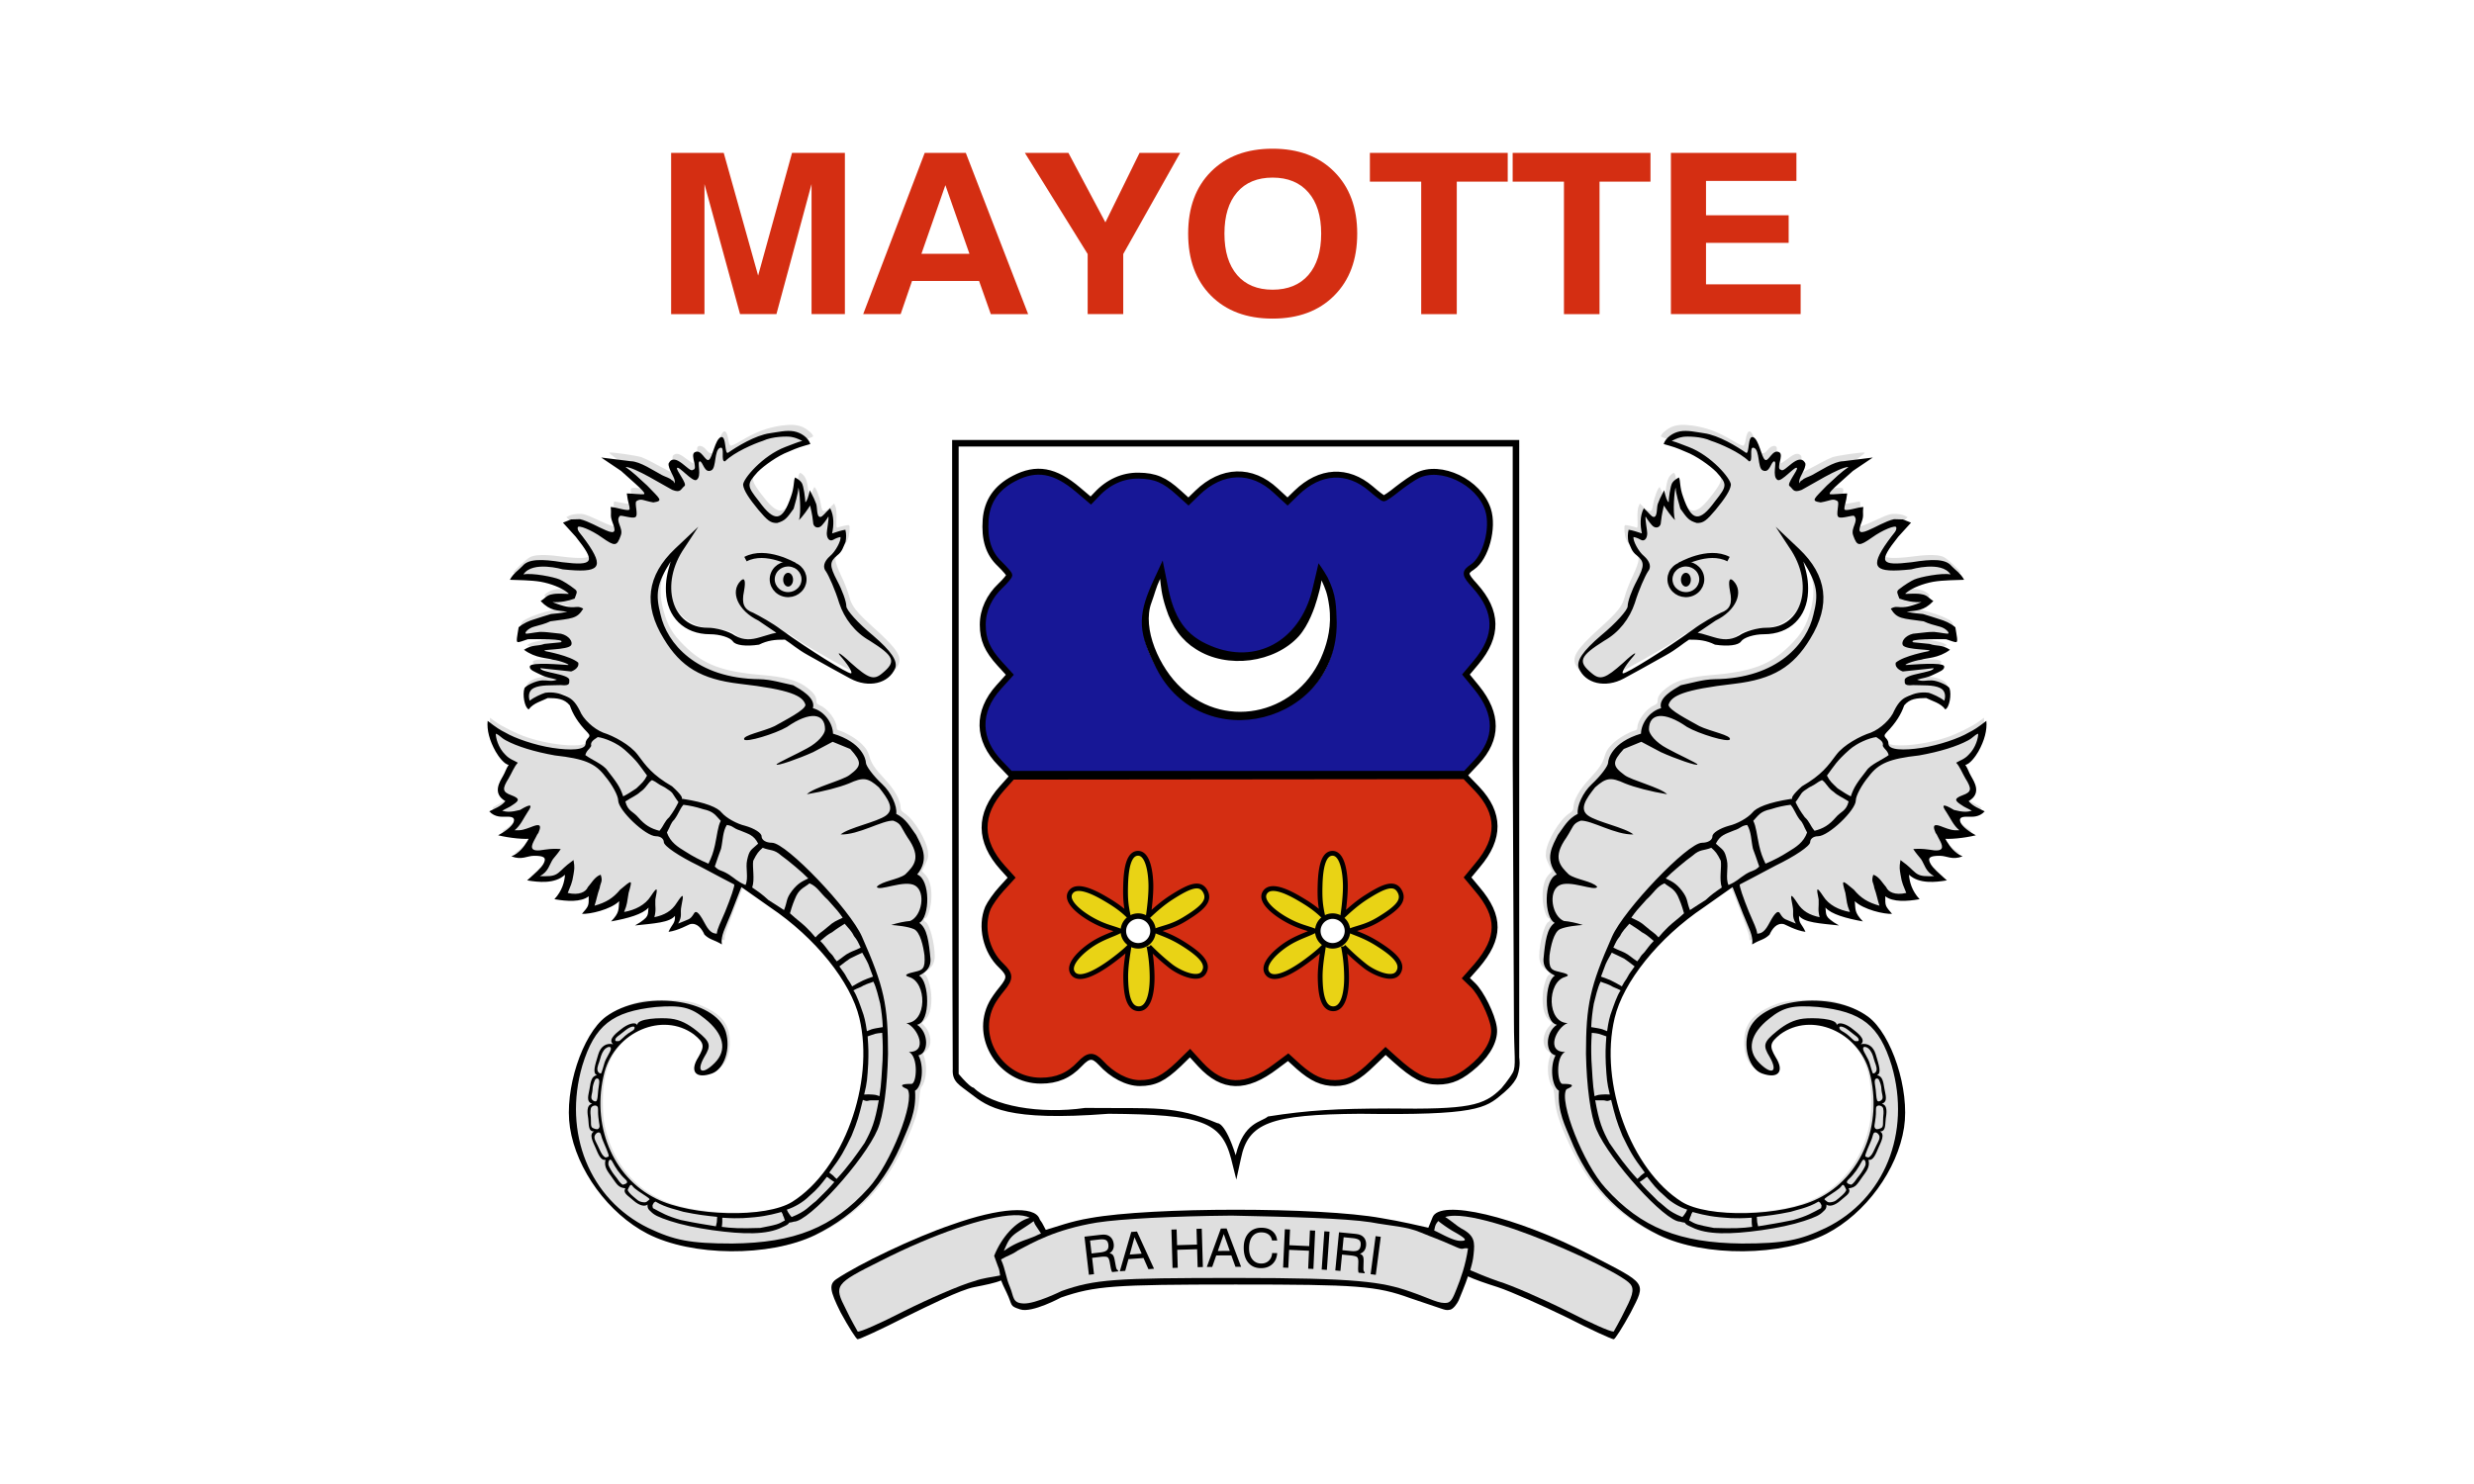 <?xml version="1.0" encoding="UTF-8" standalone="no"?>
<svg
   width="835"
   height="501"
   version="1.1"
   id="svg21"
   xmlns:xlink="http://www.w3.org/1999/xlink"
   xmlns="http://www.w3.org/2000/svg"
   xmlns:svg="http://www.w3.org/2000/svg">
  <defs
     id="defs21" />
  <path
     fill="#ffffff"
     d="M 0,0 H 835 V 501 H 0 Z"
     id="path1"
     style="stroke-width:1.056" />
  <path
     fill="#d42e12"
     d="M 226.513,106.044 V 51.605 h 17.751 l 11.61,41.43 11.451,-41.43 h 17.83 v 54.439 H 273.903 V 62.138 l -11.848,43.906 H 249.772 L 237.766,62.138 v 43.906 h -11.253 m 92.56,-43.536 -8.083,23.172 h 16.207 L 319.074,62.508 M 312.1,51.605 h 13.868 l 21.04,54.439 h -12.6 L 330.446,94.846 H 307.82 l -3.844,11.198 h -12.64 L 312.1,51.605 m 67.004,54.439 H 367.098 V 85.754 L 345.899,51.605 h 14.7 l 12.482,23.468 11.53,-23.468 h 13.71 l -19.217,34.15 v 20.289 M 413.259,78.88 c 0,5.987 1.427,10.644 4.28,13.97 2.853,3.302 6.841,4.952 11.966,4.952 5.177,0 9.206,-1.65 12.085,-4.952 2.88,-3.326 4.32,-7.983 4.32,-13.97 0,-5.987 -1.44,-10.631 -4.32,-13.933 -2.88,-3.326 -6.908,-4.99 -12.085,-4.99 -5.125,0 -9.113,1.652 -11.966,4.953 -2.853,3.302 -4.28,7.958 -4.28,13.97 m -12.243,0 c 0,-8.796 2.562,-15.768 7.687,-20.918 5.15,-5.174 12.085,-7.76 20.802,-7.761 8.717,0 15.651,2.587 20.802,7.761 5.178,5.174 7.767,12.147 7.767,20.918 0,8.771 -2.59,15.744 -7.767,20.918 -5.15,5.174 -12.085,7.761 -20.802,7.761 -8.717,0 -15.651,-2.587 -20.802,-7.76 -5.125,-5.175 -7.687,-12.148 -7.687,-20.919 m 78.653,27.164 V 61.325 h -17.316 v -9.72 h 46.518 v 9.72 h -17.196 v 44.72 h -12.006 m 48.182,0 v -44.72 h -17.316 v -9.72 h 46.518 v 9.72 h -17.196 v 44.72 H 527.85 m 36.097,0 v -54.44 h 42.358 v 9.462 h -30.51 V 72.67 h 27.894 v 9.314 h -27.895 v 14.007 h 31.937 v 10.052 h -43.784"
     id="path2" />
  <g
     id="a"
     transform="translate(42.5,1)">
    <path
       fill="#dfdfdf"
       d="m 4255,8413 c -142,-20 -249,-59 -392,-145 -46,-28 -89,-48 -97,-45 -8,3 -17,27 -21,56 -4,27 -13,58 -20,67 -20,28 -39,5 -76,-89 -17,-45 -36,-88 -41,-94 -18,-22 -42,-14 -71,22 -29,37 -73,48 -83,21 -3,-8 -1,-40 5,-72 18,-94 -11,-108 -93,-45 -71,55 -98,66 -125,52 -28,-15 -27,-36 9,-119 31,-72 33,-124 3,-82 -8,11 -45,36 -83,54 -38,19 -97,50 -132,70 -35,19 -83,42 -107,51 -44,15 -282,50 -302,43 -6,-2 27,-29 72,-61 99,-68 289,-242 289,-264 0,-13 -11,-15 -80,-9 -91,8 -89,11 -69,-84 7,-33 8,-55 2,-61 -6,-6 -37,-4 -84,6 -41,8 -77,15 -81,15 -15,0 -8,-79 13,-146 20,-63 20,-69 4,-80 -20,-15 -43,-8 -195,62 -90,42 -113,49 -162,47 -31,-1 -68,-8 -83,-16 l -28,-14 65,-70 c 77,-84 155,-196 167,-241 22,-75 -52,-88 -301,-56 -136,18 -228,15 -273,-9 -35,-18 -155,-130 -155,-145 0,-5 58,-12 129,-15 149,-6 257,-32 346,-81 84,-46 82,-56 -9,-56 -76,0 -120,-12 -160,-44 -19,-15 -19,-16 0,-37 29,-32 85,-57 154,-68 35,-6 65,-12 67,-15 2,-2 -29,-9 -69,-15 -104,-17 -250,-60 -321,-96 -64,-32 -67,-36 -80,-129 l -6,-38 32,7 c 50,11 308,17 350,8 64,-14 46,-28 -53,-40 -124,-15 -194,-29 -227,-46 l -26,-14 54,-26 c 30,-15 99,-36 154,-47 234,-48 263,-75 67,-65 -161,8 -225,2 -220,-23 5,-28 104,-76 207,-102 63,-16 39,-28 -64,-32 -93,-3 -163,-27 -192,-66 -23,-29 -9,-161 18,-178 6,-3 18,1 27,9 9,9 50,31 91,51 77,37 78,37 188,20 47,-7 88,-46 123,-118 17,-34 52,-88 78,-120 26,-32 56,-69 66,-82 19,-23 19,-24 -2,-66 -11,-24 -23,-51 -26,-60 -18,-62 -324,-41 -565,39 -96,32 -238,102 -302,149 l -49,36 v -39 c 0,-96 75,-259 150,-326 l 48,-43 -49,-94 c -61,-117 -65,-162 -18,-209 17,-18 29,-38 25,-46 -3,-8 -29,-28 -58,-44 -90,-51 -86,-46 -49,-65 18,-10 67,-20 107,-23 44,-4 79,-11 85,-19 25,-30 -27,-96 -117,-150 -15,-9 -4,-13 61,-23 44,-6 108,-12 142,-13 l 62,-2 -21,-38 c -25,-45 -72,-94 -111,-118 l -28,-18 31,-4 c 17,-3 52,-1 78,3 75,12 166,10 186,-4 31,-23 5,-75 -73,-150 l -68,-66 44,-7 c 83,-12 188,1 244,30 29,14 54,25 56,23 14,-15 -40,-160 -75,-200 -8,-9 -12,-20 -8,-25 4,-4 58,-7 119,-7 87,0 120,4 146,18 19,9 36,17 38,17 1,0 3,-21 3,-47 0,-34 -7,-55 -26,-80 l -25,-33 h 28 c 65,1 219,51 274,91 36,25 39,24 39,-13 -1,-42 -23,-103 -46,-129 -21,-24 -16,-24 82,1 88,22 166,53 206,81 37,27 41,24 33,-18 -9,-50 -28,-79 -66,-99 -17,-8 -29,-18 -26,-20 8,-9 219,24 267,41 24,8 52,23 62,32 17,15 18,15 18,-9 0,-14 -11,-46 -25,-72 -14,-26 -25,-49 -25,-52 0,-8 55,9 119,37 35,16 76,29 91,29 34,0 74,-31 105,-80 17,-27 43,-47 93,-72 l 70,-35 4,41 c 5,37 170,471 186,488 7,7 208,-131 402,-275 117,-87 386,-354 465,-462 217,-296 288,-500 289,-830 0,-182 -12,-279 -54,-454 -92,-374 -306,-730 -549,-910 -160,-119 -349,-159 -701,-148 -426,13 -692,102 -889,295 -146,144 -242,332 -282,552 -6,36 -11,124 -11,195 0,244 55,413 175,542 104,111 215,172 357,194 135,21 289,-24 384,-111 66,-61 69,-90 17,-194 -46,-93 -50,-117 -21,-146 27,-27 83,-26 147,5 93,43 139,148 131,294 -8,131 -69,216 -207,286 -134,67 -202,80 -411,79 -173,0 -191,-2 -275,-28 -168,-51 -270,-119 -349,-229 -180,-254 -279,-690 -221,-972 45,-215 165,-448 332,-640 282,-326 656,-475 1193,-475 398,0 680,76 960,258 312,202 514,464 685,887 46,116 64,188 72,288 3,49 11,89 20,99 40,46 54,177 29,262 l -15,48 31,27 c 55,49 49,155 -13,226 l -29,33 33,33 c 43,44 62,127 54,237 -5,76 -39,182 -58,182 -20,0 -7,27 22,44 45,27 69,72 69,132 0,121 -50,307 -87,321 -15,6 -18,33 -4,33 23,0 54,94 59,179 6,107 -15,189 -59,233 l -29,30 31,64 c 27,55 31,71 26,117 -11,106 -128,302 -216,360 -32,21 -41,33 -41,56 0,67 -55,166 -147,265 -96,102 -127,148 -147,220 -14,46 -29,70 -71,112 -49,49 -153,111 -215,127 -13,3 -20,13 -20,29 -1,64 -80,171 -150,203 -35,16 -40,22 -40,51 0,41 -34,82 -114,137 -76,51 -196,82 -381,98 -389,32 -562,97 -745,279 -111,110 -154,184 -194,330 -33,121 -35,234 -5,322 21,62 88,188 100,188 4,0 -2,-33 -13,-72 -26,-95 -29,-251 -5,-327 33,-106 98,-185 189,-232 62,-32 92,-39 198,-49 110,-10 184,-32 220,-65 54,-50 175,-56 291,-16 30,11 86,23 125,26 l 72,7 93,-65 c 96,-66 511,-300 584,-329 133,-53 283,-16 346,85 51,81 5,157 -212,353 -176,158 -218,212 -241,304 -10,39 -42,124 -73,188 -73,157 -74,184 -5,256 27,29 57,69 65,90 16,37 23,121 12,133 -6,5 -73,-9 -108,-22 -11,-4 -13,11 -10,80 2,54 -2,97 -9,116 l -13,30 -36,-35 c -37,-36 -64,-45 -76,-26 -3,5 -10,34 -15,64 -10,63 -50,161 -60,149 -4,-4 -13,-25 -20,-45 -6,-21 -15,-38 -20,-38 -4,0 -11,24 -15,53 -11,86 -23,122 -50,147 -22,21 -28,22 -35,10 -5,-8 -10,-26 -10,-40 0,-44 -28,-133 -65,-208 -72,-144 -140,-130 -280,55 -80,106 -92,139 -70,187 53,112 275,263 484,328 39,12 71,25 71,29 0,19 -50,64 -94,85 -50,23 -108,28 -191,17 z"
       transform="matrix(0.036,0,0,-0.036,68.5,445.48)"
       id="path3" />
    <path
       d="m 245.469,297.449 c 2.27,-1.261 -8.741,-1.063 -11.069,-1.038 -1.576,0.475 -3.024,1.162 -3.508,0.937 -0.484,-0.224 -0.095,-1.984 0.396,-4.976 1.733,-1.422 3.528,-2.185 5.438,-2.741 1.821,-0.646 3.428,-1.07 5.506,-1.733 1.992,-0.238 2.637,-0.147 5.472,-0.765 -3.325,-0.53 -5.686,-0.123 -8.993,-3.606 1.337,-0.803 1.863,-1.82 3.47,-2.206 1.607,-0.344 2.172,-0.29 3.492,-0.29 2.53,0 3.27,0.463 1.577,-0.758 -1.694,-1.22 -4.927,-2.606 -8.557,-3.266 -3.19,-0.55 -8.03,-0.567 -10.362,-0.66 1.07,-2.117 3.062,-3.354 4.272,-4.674 1.98,-2.42 6.53,-2.366 13.35,-1.266 10.78,1.32 11.44,0 4.62,-8.58 l -4.335,-4.77 2.75,-1.092 3.003,-0.081 c 2.86,0.66 6.502,2.863 8.702,3.743 3.52,1.54 3.33,0.09 2.23,-2.77 -0.88,-2.42 -0.243,-2.407 -0.584,-5.085 1.76,0 6.4,1.76 6.4,0.66 0,-1.32 -0.608,-2.203 -0.95,-5.239 1.54,0 4.993,0.414 5.753,0.25 0.76,-0.164 -1.057,-1.914 -2.907,-3.573 l -4.762,-4.268 -6.727,-4.535 9.98,1.25 c 3.08,0 7.954,3.345 10.539,4.693 1.292,0.674 2.519,0.882 3.295,1.697 1.778,0.66 -0.358,2.421 0.93,0.8 0.657,-1.18 -2.385,-4.67 -1.972,-6.493 2.181,-4.16 7.07,3.455 8.133,2.225 2.035,-0.22 -0.996,-4.958 0.618,-5.919 2.303,-1.371 3.614,3.338 4.854,2.506 1.24,-0.833 2.043,-6.87 4.003,-7.628 1.96,-0.758 1.161,6.16 2.481,5.226 2.86,-1.98 9.05,-5.866 14.142,-6.57 2.545,-0.353 5.511,-1.085 8.022,-0.632 2.512,0.452 4.881,2.179 5.564,4.287 -3.382,0.987 -3.916,1.078 -7.436,2.618 -3.52,1.32 -8.14,4.62 -10.34,6.82 -3.74,4.18 -3.74,4.62 0.44,9.9 5.28,7.26 7.92,6.82 10.78,-1.54 1.21,-3.3 0.833,-5.397 1.407,-6.52 0.332,0.242 1.536,0.74 2.26,1.874 0.635,0.99 1.2,5.37 1.194,6.513 0.53,-0.322 1.024,-1.76 1.52,-4.067 1.322,2.55 1.7,3.388 2.14,4.598 0.44,1.21 0.059,4.422 1.38,4.422 0.77,0 1.704,-1.487 3.343,-2.935 1.416,2.658 1.214,5.98 0.649,8.498 1.108,-0.362 3.381,-1.136 4.485,-1.24 0.344,1.326 0.322,2.92 0.054,4.126 -0.803,1.725 -1.052,3.21 -2.812,4.53 -2.64,2.2 -2.64,3.52 0,8.58 1.76,3.3 3.08,7.04 3.08,8.58 0,1.32 3.96,5.72 9.02,9.9 6.16,5.28 8.36,8.58 7.48,11 -2.2,5.28 -9.02,6.82 -15.18,3.52 -2.86,-1.54 -9.24,-5.06 -14.3,-7.92 -3.41,-1.87 -5.655,-3.908 -7.735,-5.216 -3.342,-0.045 -5.889,0.263 -8.765,1.697 -4.4,0.66 -7.92,0.22 -8.8,-1.1 -0.88,-1.32 -4.4,-2.42 -7.7,-2.42 -8.8,0 -14.561,-5.82 -14.906,-14.342 -0.132,-3.703 0.368,-6.043 1.597,-10.212 -4.857,7.67 -5.142,11.207 -3.398,17.974 2.101,9.446 11.867,21.54 33.427,21.76 4.07,0.11 7.48,1.264 11.329,2.035 2.46,1.457 7.709,4.247 6.643,7.745 3.992,1.064 6.732,5.203 6.79,8.598 9.8,2.933 11.098,8.682 11.098,9.782 0,1.1 2.42,4.4 5.5,7.26 3.08,2.86 5.121,7.484 4.742,10.034 3.41,1.76 4.632,4.33 6.706,7.126 1.758,3.569 4.685,8.01 0.367,13.348 4.521,1.676 4.323,14.477 0.713,16.331 2.656,1.825 3.226,6.278 3.792,12.34 0.025,2.04 -0.634,3.867 -3.873,5.48 0.863,0.436 1.55,1.63 2.019,3.193 0.47,1.563 0.723,3.494 0.72,5.399 -0.002,1.905 -0.26,3.785 -0.815,5.248 -0.555,1.463 -1.403,2.508 -2.587,2.743 4.037,2.636 3.94,9.609 0.46,10.328 1.949,3.56 1.337,10.556 -1.15,11.93 0.544,7.18 -2.3,12.275 -3.806,16.07 -3.012,7.59 -6.979,14.025 -11.953,19.429 -4.974,5.403 -10.955,9.776 -17.995,13.24 -15.4,7.48 -41.58,7.26 -56.54,-0.44 -13.2,-6.82 -23.98,-21.56 -26.18,-35.86 -1.98,-12.76 4.18,-31.46 12.1,-37.4 12.54,-9.24 36.96,-6.16 40.48,5.06 1.76,5.72 -0.44,12.54 -4.62,14.08 -5.5,1.98 -7.7,-0.66 -4.62,-5.5 2.2,-3.74 1.98,-4.84 -1.54,-7.7 -10.56,-7.7 -26.4,-0.88 -30.14,12.76 -4.62,17.6 2.64,35.42 17.38,42.68 12.32,6.16 37.18,6.6 45.98,1.1 17.16,-10.78 27.94,-40.04 22.66,-62.04 -2.86,-12.1 -14.74,-27.06 -30.14,-37.4 l -9.68,-6.82 -3.52,9.02 c -1.87,4.73 -3.52,7.357 -3.075,10.346 -2.858,-1.744 -3.89,-1.429 -5.862,-3.286 -0.88,-1.98 -2.503,-4.2 -4.923,-3.54 -0.55,0.166 -3.885,2.129 -7.205,2.581 1.144,-2.673 2.303,-2.75 2.167,-5.415 -1.78,2.27 -6.88,2.552 -13.492,3.252 5.173,-2.961 4.191,-3.54 4.576,-6.03 -1.98,2.24 -6.922,3.636 -12.637,4.664 2.947,-3.079 2.443,-4.026 2.732,-6.829 -2.898,2.851 -9.956,4.444 -12.574,4.276 2.293,-2.667 2.33,-2.632 2.285,-5.931 -2.573,2.02 -7.328,1.735 -11.581,0.982 2.621,-2.806 3.424,-5.902 3.574,-8.255 -3.448,3.206 -9.095,2.515 -12.785,1.903 2.89,-2.564 4.641,-4.007 5.539,-5.616 1.046,-2.021 0.341,-2.681 -3.179,-2.681 -2.42,0 -4.094,1.551 -7.666,0.184 5.179,-2.048 6.585,-8.665 7.748,-8.799 4.633,-0.532 -6.445,8.432 3.472,6.544 2.477,-0.355 3.604,-0.312 5.441,-0.207 -1.287,1.89 -1.507,1.969 -2.615,3.378 -1.245,1.835 -1.493,4.226 -4.439,5.773 2.5,0.015 4.545,0.243 6.2,-1.071 1.655,-1.314 1.674,-1.85 5.164,-4.362 0.476,2.631 0.241,3.158 -0.017,4.902 -0.446,3.018 -1.029,3.812 -1.937,6.199 3.79,0.878 6.119,-0.317 6.78,-1.952 0.99,-1.034 2.404,-3.666 4.347,-4.198 0.789,2.371 -0.05,2.463 -0.34,4.472 -0.827,2.259 -1.032,3.867 -1.74,5.987 3.846,-1.095 6.208,-2.482 8.642,-5.41 4.18,-3.52 4.18,-3.52 2.86,1.1 -0.544,3.08 -0.412,3.768 -1.53,6.427 3.704,-0.646 7.14,-2.357 9.01,-5.327 2.2,-3.3 2.42,-3.08 1.54,1.1 -0.124,2.812 0.364,3.267 -0.328,5.987 3.362,-0.711 5.828,-2.027 7.588,-4.887 2.2,-3.3 2.42,-3.08 1.54,1.1 -0.55,2.64 0.46,3.184 -1.098,5.939 3.799,-1.62 3.958,-1.21 5.278,-3.3 0.88,-1.76 2.33,0.59 4.09,3.89 1.43,2.53 2.592,2.724 3.658,2.848 0.261,-1.93 1.052,-3.217 2.812,-7.397 1.98,-4.84 3.3,-8.8 3.08,-9.24 -0.44,-0.22 -5.94,-3.08 -12.1,-6.38 -6.38,-3.08 -11.66,-6.6 -11.66,-7.92 0,-1.1 -1.1,-1.98 -2.64,-1.98 -3.52,0 -12.76,-8.8 -12.76,-12.1 0,-1.54 -1.98,-5.28 -4.4,-8.14 -3.3,-4.4 -7.04,-5.94 -16.94,-7.04 -6.999,-1.237 -12.871,-3.08 -16.5,-5.06 -1.816,-0.95 -2.064,-1.754 -3.459,-2.295 -0.055,1.155 0.709,4.715 3.239,7.135 1.43,1.54 2.895,1.874 4.196,2.678 -1.224,1.245 -2.106,3.592 -3.096,5.242 -2.2,3.52 -2.2,4.62 0.88,5.72 2.86,1.1 2.86,1.76 0.44,3.3 -0.99,0.77 -2.48,1.3 -3.524,1.972 1.635,0.406 2.913,0.509 6.033,-0.289 3.96,-2.397 4.263,-1.69 2.551,0.737 -1.403,2.117 -2.351,4.481 -4.391,6.124 2.335,0.124 3.401,-0.294 5.491,-1.064 2.2,-0.88 4.062,-1.47 2.55,1.945 -1.436,2.387 -0.643,-1.284 -2.006,1.865 -2.349,0.454 -7.683,-0.106 -11.584,-1.049 3.51,-1.925 4.794,-3.43 5.234,-4.42 0.66,-1.98 -1.234,-1.861 -2.994,-1.861 -0.77,0 -3.315,0.308 -5.217,-1.803 1.58,-0.86 3.982,-1.638 5.428,-3.452 -4.51,-2.6 -1.89,-6.542 -0.838,-8.414 0.87,-1.496 0.941,-2.288 1.952,-3.841 -1.388,-0.101 -3.415,-2.73 -4.405,-4.49 -2.09,-3.74 -2.997,-7.294 -2.694,-10.351 2.981,2.3 4.137,3.042 5.994,3.964 3.152,1.885 9.917,4.256 15.894,5.16 5.977,0.904 11.166,0.787 11.166,-1.413 0,-2.2 2.392,-2.018 0.662,-3.777 -3.239,-3.293 -4.982,-6.25 -5.991,-9.164 -1.886,-2.283 -4.267,-2.451 -7.423,-2.484 -1.674,0.895 -4.94,1.675 -6.448,3.853 -1.418,-0.678 -2.149,-5.047 -1.43,-7.127 0.308,-0.893 3.951,-2.604 6.006,-2.676 2.054,-0.072 3.145,0.513 4.954,-0.254 -2.13,-0.613 -3.294,-0.577 -5.513,-1.683 -1.973,-0.984 -3.886,-1.568 -3.627,-2.82 0.32,-1.55 11.233,-0.494 12.773,-0.439 1.265,0.055 -2.386,-1.46 -5.076,-1.8 -1.765,-0.632 -5.7,-0.385 -9.68,-3.339 2.937,-1.887 4.484,-1.093 6.892,-1.982 m 9.065,0.362 c -0.886,1.865 -11.493,1.358 -8.543,2.128 0,0 8.193,1.51 10.904,3.838 0.48,2.06 -2.38,2.973 -2.38,2.973 l -10.39,-1.107 c -0.11,1.422 10.1,1.959 9.75,4.095 -0.115,0.693 0.565,1.998 -2.834,1.61 -3.094,0.143 -6.89,-0.172 -9.188,1.016 -1.67,0.833 -1.87,2.683 -1.346,4.268 1.511,-1.232 3.916,-2.246 5.236,-2.686 2.818,-0.365 4.857,0.214 6.762,1.029 1.905,0.815 3.229,1.687 4.885,4.946 1.1,2.86 4.62,6.16 7.92,7.48 3.52,1.1 9.144,4.113 11.66,7.48 2.79,3.732 4.87,6.757 11.59,10.638 6.6,5.94 0.9,3.829 3.726,4.263 7.575,1.163 11.744,2.919 13.064,4.679 1.54,1.76 5.06,3.74 7.92,4.4 3.08,0.88 5.5,2.42 5.5,3.52 0,1.32 1.54,2.2 3.52,2.2 4.84,0 26.4,22.66 30.36,31.68 7.48,16.94 8.8,23.1 8.8,39.6 -0.22,11 -1.54,20.9 -3.52,25.52 -4.4,10.34 -23.163,31.115 -28.223,31.115 -0.894,0.253 -0.533,0.161 -1.594,0.333 -0.486,0.726 -0.764,0.796 -2.483,1.599 -2.498,1.248 -5.7,1.858 -9.606,1.97 -3.906,0.111 -8.514,-0.276 -13.825,-1.02 -5.31,-0.744 -10.518,-1.846 -14.397,-3.133 -3.88,-1.287 -5.307,-1.984 -6.432,-3.17 -0.336,-0.356 -1.23,-0.817 -1.08,-2.363 -0.798,0.727 -2.653,0.555 -4.87,-1.45 -1.8,-1.63 -3.532,-2.389 -2.63,-4.026 -2.38,-0.249 -2.787,-1.26 -4.662,-3.897 -1.234,-1.734 -2.636,-3.267 -2.036,-5.72 -1.64,0.326 -2.452,-1.968 -3.391,-4.141 -0.824,-1.905 -2.292,-4.5 -0.465,-5.44 -2.1,0.053 -1.706,-2.515 -1.962,-4.301 -0.255,-1.786 -0.782,-4.56 1.336,-5.045 -2.17,-0.685 -1.24,-2.926 -0.914,-4.936 0.458,-2.82 0.717,-4.345 2.517,-4.718 -1.609,-0.719 -0.628,-3.365 0.433,-6.975 0.85,-2.894 2.798,-3.95 5.04,-3.47 -2.144,-1.635 1.772,-4.304 2.614,-5.006 2.338,-1.952 4.997,-2.677 5.519,-1.408 -0.225,-2.375 8.068,-2.585 11.24,-2.227 3.173,0.358 5.96,1.789 8.93,4.209 4.62,3.74 4.84,4.84 2.42,8.8 -2.86,5.06 -0.66,6.16 3.52,1.98 4.4,-4.4 3.08,-9.9 -3.3,-14.96 -4.84,-3.96 -8.14,-4.62 -16.5,-3.96 -14.74,1.54 -20.68,6.16 -24.86,19.8 -6.6,22.66 2.42,45.1 22.22,54.78 8.8,4.18 14.08,5.28 28.38,5.28 20.9,-0.22 33.88,-5.28 45.98,-18.7 7.48,-8.14 15.84,-29.406 13.2,-33.366 -4.294,-1.827 0,-1.834 1.32,-1.834 1.76,0 2.42,-9.116 -0.856,-10.773 6.539,0.025 3.076,-8.146 -0.86,-9.754 3.524,-0.084 5.268,-3.53 5.373,-7.176 0.104,-3.646 -1.43,-7.491 -4.461,-8.373 -2.285,-0.665 -0.181,-1.273 1.964,-1.76 2.558,-0.582 3.541,-0.964 3.226,-5.521 -0.38,-2.987 -1.43,-7.979 -3.595,-8.899 -2.228,-0.947 -5.698,-1.222 -7.633,-1.396 2.35,-0.757 4.59,-1.197 6.403,-1.348 3.96,-1.65 5.295,-9.659 1.735,-11.901 -3.561,-2.243 -12.523,2.165 -12.994,0.346 1.747,-1.912 7.16,-2.383 9.564,-4.13 2.942,-2.893 5.655,-5.655 0.815,-12.475 -2.42,-3.74 -2.035,-4.667 -4.837,-5.7 -3.714,-0.15 -11.68,4.85 -17.774,4.655 2.791,-2.323 12.284,-4.187 15.313,-6.384 3.029,-2.196 0.73,-5.608 -2.382,-9.511 -3.74,-3.3 -5.28,-3.52 -10.12,-1.32 -3.3,1.32 -8.523,2.694 -14.183,3.641 2.197,-2.267 12.203,-4.741 14.403,-6.501 4.18,-3.08 4.18,-4.372 0.22,-8.772 l -5.924,-2.435 -6.616,3.507 c -4.84,2.2 -12.33,4.811 -12.33,4.151 0,-0.44 6.83,-3.491 10.35,-5.471 3.74,-1.98 6.018,-4.84 6.018,-6.38 0,-5.5 -5.075,-6.23 -12.853,-0.81 -3.96,2.31 -13.846,5.325 -14.437,4.213 -0.732,-1.379 6.63,-2.729 10.272,-4.503 3.616,-2.063 10.407,-5.446 10.407,-7.206 -0.893,-2.984 -4.907,-5.114 -22.287,-7.094 -12.98,-1.54 -19.8,-5.72 -25.52,-15.18 -7.04,-11.44 -5.72,-21.34 3.74,-30.36 l 7.92,-7.48 -4.62,7.04 c -8.58,12.32 -4.4,27.06 7.7,27.06 2.86,0 7.04,1.1 9.24,2.64 3.08,1.76 5.761,1.38 8.347,0.618 l 4.205,-1.238 1.457,-0.314 -6.089,-4.126 c -6.82,-3.3 -9.68,-9.68 -5.94,-13.42 1.32,-1.32 1.76,0 1.1,3.52 -0.88,4.18 0,6.16 3.08,7.26 2.2,1.1 6.6,3.52 9.46,5.72 9.46,6.82 22.22,14.74 23.54,14.74 0.66,0 -0.44,-2.2 -2.86,-5.06 -2.42,-2.64 -1.1,-2.2 2.86,1.54 5.94,5.28 7.7,5.94 10.56,3.52 4.84,-3.96 4.18,-5.72 -4.18,-11 -5.06,-2.86 -8.58,-7.48 -10.34,-12.76 -1.32,-4.4 -3.52,-9.24 -4.4,-10.56 -1.32,-1.54 -0.66,-3.52 1.32,-5.28 1.87,-1.54 3.74,-5.117 3.54,-6.427 -0.868,0.164 -1.528,0.407 -2.44,0.927 -1.1,0.66 -2.2,-0.22 -2.2,-2.2 0,-0.99 0.762,-4.74 0.556,-5.662 -0.52,0.955 -2.096,3.132 -2.756,3.462 -1.1,0.66 -2.42,0 -2.42,-1.54 -0.33,-3.19 -0.74,-4.123 -1.013,-5.624 -0.451,0.82 -2.73,4.109 -3.763,4.898 0.878,-2.428 0.184,-10.223 -0.193,-10.947 -0.065,2.088 -1.242,5.8 -1.596,7.142 -2.336,3.294 -2.904,4.013 -5.533,4.81 -2.228,0.083 -3.302,-0.83 -6.382,-4.46 -3.08,-3.74 -4.964,-6.542 -5.143,-8.448 0,-1.98 6.527,-9.811 14.256,-12.757 3.274,-1.19 3.718,-1.527 5.727,-2.063 -0.547,-0.123 -1.35,-0.887 -3.738,-1.333 -1.25,-0.233 -6.316,-0.216 -9.585,1.336 -2.923,0.938 -9.68,3.824 -12.76,6.904 -1.67,0.281 0.225,-5.339 -1.725,-4.528 -1.95,0.812 -1.178,6.665 -2.824,7.543 -2.468,1.316 -2.866,-3.006 -3.966,-3.006 -1.1,0.11 0.886,5.127 -1.157,6.296 -1.337,0.766 -5.968,-4.919 -6.518,-4.039 -0.406,0.687 3.576,5.388 2.502,6.086 -1.326,1.045 -1.197,2.443 -4.13,1.282 -2.404,-1.212 -13.02,-7.877 -15.754,-7.686 2.537,1.664 4.51,3.687 7.261,6.2 4.4,4.62 5.644,5.196 2.124,5.732 -3.27,-0.536 -4.078,-1.525 -5.692,-0.433 -0.807,0.545 0.738,4.71 -0.355,5.377 -1.093,0.666 -4.846,-0.799 -5.265,-0.366 -1.677,1.733 1.307,4.055 0.317,6.585 -1.32,3.74 -1.98,3.74 -6.38,0.66 -3.52,-2.53 -8.02,-4.34 -8.154,-3.383 -0.178,1.258 0.894,1.843 2.874,4.703 6.38,9.02 4.62,10.78 -7.92,9.46 0,0 -10.212,-2.98 -13.27,1.689 3.02,-0.567 10.259,0.873 12.19,1.71 1.045,0.454 3.309,1.81 5.264,3.364 0.977,0.777 0.412,1.387 -0.18,3.105 -2.289,0.825 -4.782,1.328 -7.482,1.177 8.165,3.288 7.434,0.57 10.394,2.221 -2.126,3.508 -3.818,3.248 -11.09,4.266 -1.802,0.861 -3.543,1.268 -5.523,1.818 -2.035,0.55 -3.294,2.128 -2.791,2.308 0.502,0.18 2.498,-0.324 4.74,-0.545 2.63,0.034 1.269,0.011 7.162,0.618 2.755,0.672 3.988,2.695 3.455,3.798 z"
       transform="translate(-98.734,-81.609)"
       id="path4" />
    <path
       d="m 323.901,276.313 c 0,1.285 -0.747,2.327 -1.668,2.327 -0.92,0 -1.668,-1.042 -1.668,-2.327 0,-1.285 0.747,-2.327 1.668,-2.327 0.898,0 1.635,0.992 1.667,2.245"
       transform="translate(-98.734,-81.609)"
       id="path5" />
    <path
       fill="none"
       stroke="#000000"
       stroke-width="1.7"
       d="m 228.519,196.421 c -1.056,2.672 -4.157,4.012 -6.926,2.993 -2.77,-1.018 -4.159,-4.01 -3.103,-6.681 1.056,-2.672 4.157,-4.012 6.926,-2.993 2.766,1.017 4.156,4.002 3.107,6.672"
       id="path6" />
    <path
       fill="none"
       stroke="#000000"
       stroke-width="1.7"
       d="m 209.11,187.76 c 6.945,-3.663 16.541,2.02 16.541,2.02"
       id="path7" />
    <g
       fill="#dfdfdf"
       id="g8">
      <path
         d="m 255.781,332.439 c -0.248,-1.18 0.29,-1.767 2.2,-2.992 2.358,0.292 6.454,1.97 9.05,4.269 4.422,3.916 5.093,5.375 7.586,8.727 -1.017,2.013 -1.678,2.448 -3.607,4.325 -1.958,1.282 -3.117,2.06 -4.447,2.697 -1.062,-3.293 -2.354,-4.92 -5.287,-8.704 -1.371,-2.092 -5.426,-3.685 -7.482,-5.234 0.444,-1.638 1.257,-1.767 1.987,-3.088 z m 16.541,15.531 c 2.025,-1.307 2.562,-3.156 3.968,-4.002 1.852,0.797 1.37,1.026 4.377,2.5 3.232,2.044 2.063,1.588 4.556,4.94 -1.017,2.013 -1.552,2.953 -3.101,5.082 -1.706,1.535 -1.729,2.693 -3.311,4.591 -2.957,-0.767 -4.88,-1.89 -7.18,-4.537 -1.625,-1.966 -3.533,-2.043 -4.326,-5.36 2.085,-1.386 3.782,-2.02 5.017,-3.214 z m 11.491,9.344 c 1.52,-2.064 1.805,-3.534 3.084,-5.012 2.231,0.292 4.023,0.647 6.65,1.49 3.611,0.78 4.084,1.967 5.945,3.93 -1.017,2.013 -1.173,4.594 -1.965,8.239 -0.57,2.545 -1.097,3.955 -2.175,6.232 -2.956,-1.272 -5.131,-2.395 -7.685,-4.032 -2.635,-1.587 -5.174,-3.18 -6.346,-6.497 1.328,-2.395 1.257,-3.155 2.492,-4.35 z m 15.783,9.849 c 0.636,-2.822 0.542,-5.807 1.948,-8.043 2.231,0.293 1.876,1.026 4.503,1.87 2.727,1.159 4.589,1.461 6.071,4.434 -2.406,2.266 -2.94,1.943 -3.733,5.587 -0.569,2.545 0.545,6.102 -0.533,8.38 -2.956,-1.273 -3.237,-2.017 -5.791,-3.654 -2.635,-1.587 -2.9,-0.907 -4.578,-2.582 0.949,-2.901 1.509,-4.292 2.113,-5.992 z m 10.859,4.04 c 1.267,-2.57 1.805,-3.156 3.21,-4.381 2.61,1.05 3.77,0.395 6.272,2.627 2.348,1.664 7.24,5.755 9.101,7.717 -1.774,0.877 -3.43,1.483 -5.5,4.199 -2.07,2.716 -1.476,3.45 -2.68,6.485 -2.199,-1.399 -3.237,-2.143 -5.287,-3.4 -2.129,-1.967 -3.026,-2.55 -5.462,-4.225 0.95,-2.774 -0.006,-6.817 0.346,-9.022 z m 14.521,11.87 c 1.267,-2.57 3.068,-3.03 4.473,-4.255 2.61,1.05 3.644,3.299 6.145,5.532 3.106,3.432 3.578,3.986 5.06,6.075 -2.279,1.13 -2.925,1.23 -4.995,3.062 -2.14,1.896 -2.738,1.935 -4.194,3.581 -1.568,-1.777 -1.344,-1.637 -3.393,-3.653 -2.13,-1.966 -2.395,-1.917 -5.21,-4.476 0.823,-2.901 1.257,-3.914 2.114,-5.866 z m 12.122,12.248 c 1.52,-1.18 2.941,-2.02 4.22,-2.866 1.222,1.429 2.381,2.541 3.115,4.143 1.212,1.538 1.306,1.84 2.283,3.929 -2.28,1.13 -2.042,0.851 -3.733,1.673 -1.644,0.8 -2.36,1.682 -4.321,2.95 -1.567,-1.778 -0.46,-1.133 -2.508,-3.149 -0.993,-1.208 -1.512,-2.17 -3.063,-3.719 2.211,-1.89 2.52,-2.145 4.007,-2.961 z m 5.998,8.902 c 1.836,-0.865 2.626,-1.325 4.158,-1.982 1.031,1.934 1.307,2.226 2.04,3.827 0.455,1.348 0.801,2.03 1.59,4.245 -1.712,0.624 -2.232,0.788 -3.355,1.294 -1.147,0.517 -2.36,1.24 -3.69,2.002 -1.251,-2.345 -1.217,-1.827 -1.94,-3.21 -0.677,-1.335 -1.133,-1.729 -2.368,-3.53 1.832,-1.386 2.393,-1.893 3.565,-2.646 z m 4.554,9.107 c 1.836,-0.865 1.822,-0.655 3.354,-1.312 1.032,1.934 1.754,5.35 2.309,7.443 0.41,2.375 0.756,5.02 0.874,7.905 -1.622,0.312 -0.952,0.12 -2.372,0.402 -1.411,0.28 -1.487,0.334 -2.996,0.962 -0.448,-3.15 -0.836,-4.886 -1.652,-7.037 -0.543,-1.513 -1.668,-4.943 -2.904,-6.744 1.565,-0.85 2.215,-0.866 3.387,-1.619 z m 3.973,16.294 c 0.567,-0.132 1.174,-0.233 2.372,-0.33 0.228,4.121 0.236,5.127 0.121,9.228 -0.304,4.295 -0.36,7.789 -1.045,12.147 -0.775,-0.224 -0.953,-0.46 -2.372,-0.536 -1.417,-0.076 -1.333,-0.1 -2.797,-0.007 1.025,-4.087 1.06,-5.488 1.363,-10.354 0.127,-3.79 0.117,-5.015 -0.188,-9.283 1.118,-0.359 1.597,-0.604 2.546,-0.865 z m -1.964,22.5 c 0.567,-0.132 1.978,0.035 3.176,-0.062 -1.29,7.246 -2.354,9.948 -4.79,14.407 -2.894,4.206 -5.717,8.146 -9.438,12.147 -0.46,-0.32 -0.774,-0.74 -1.211,-1.162 -0.422,-0.406 -0.777,-0.53 -1.28,-0.988 4.24,-5.605 4.989,-7.274 7.525,-12.408 2.09,-5.129 2.438,-6.533 3.829,-12.14 1.118,0.445 1.24,0.468 2.189,0.206 z m -13.304,26.518 c 0.725,0.468 0.37,0.303 1.48,1.01 -1.737,2.067 -2.98,3.251 -6.219,6.46 -2.447,1.795 -3.18,3.361 -8.19,5.381 -0.596,-0.67 -0.621,-0.758 -0.91,-1.187 -0.28,-0.414 -0.399,-0.52 -0.713,-1.324 2.543,-0.783 5.552,-2.557 7.462,-4.477 3.162,-2.719 3.957,-3.944 6.062,-6.605 0.487,0.319 0.71,0.436 1.028,0.742 z m -15.815,12.406 c 0.398,0.63 0.247,0.813 0.621,1.556 -2.272,1.353 -2.78,1.468 -8.353,2.555 -6.85,0.231 -9.735,0.068 -12.952,-0.365 0.117,-0.857 0.127,-0.936 0.165,-1.746 0.036,-0.766 -0.063,-0.516 -0.003,-1.336 6.405,0.425 8.35,-0.004 10.884,-0.168 4.559,-0.425 7.995,-1.497 9.078,-1.772 0.487,0.887 0.432,0.654 0.56,1.276 z m -22.366,2.143 c -0.137,0.676 -0.11,0.456 -0.316,1.422 -5.308,-0.923 -5.414,-0.809 -11.836,-2.132 -4.84,-1.376 -6.437,-2.42 -9.43,-4.014 -0.219,-1.057 -0.158,-0.93 0.082,-1.37 0.317,-0.58 0.078,-0.395 0.796,-0.832 3.559,2.137 7.371,2.764 9.414,3.45 4.87,1.002 7.28,1.27 11.4,1.709 -0.05,0.931 -0.06,1.145 -0.11,1.767 z m -22.947,-7.455 c -0.806,0.61 -0.866,0.893 -1.879,0.752 -1.653,-0.23 -1.866,-0.698 -3.454,-1.994 -0.778,-0.636 -1.988,-1.867 -1.747,-2.308 0.317,-0.58 0.852,-2.324 1.555,-1.188 0.614,0.994 3.234,2.53 4.786,3.596 1.235,0.848 1.052,0.905 0.739,1.142 z m -7.946,-5.447 c -0.94,0.297 -0.704,0.483 -1.477,-0.185 -0.627,-0.543 -1.063,-1.457 -2.204,-2.798 -0.651,-0.766 -1.954,-2.97 -2.015,-3.469 -0.174,-1.428 0.622,-2.371 1.242,-1.188 1.106,2.11 2.52,4.316 4.474,6.096 1.108,1.009 0.355,1.426 -0.02,1.544 z m -5.714,-9.196 c -0.94,0.297 -0.838,0.483 -1.61,-0.185 -0.627,-0.543 -1.254,-1.953 -1.982,-3.557 -0.428,-0.944 -1.38,-2.357 -1.033,-3.29 0.386,-1.036 1.739,-1.746 2.09,-0.474 0.636,2.296 0.845,2.326 1.93,5.025 0.418,1.04 0.98,2.363 0.605,2.481 z m -3.081,-9.777 c -0.368,0.707 -1.046,0.622 -2.147,0.127 -0.886,-0.398 -0.554,-1.8 -0.686,-3.557 -0.07,-0.944 -0.264,-1.821 -0.006,-3.066 0.224,-1.083 2.266,-1.475 2.403,-0.162 0.1,0.957 -0.042,1.514 0.144,3.15 0.3,2.644 0.58,2.956 0.292,3.508 z m -0.803,-9.241 c -0.214,0.597 -1.09,0.398 -1.61,-0.23 -0.62,-0.75 0.115,-2.069 0.161,-3.557 0.03,-0.946 0.293,-1.899 0.798,-3.066 0.313,-0.726 1.444,-0.812 1.465,0.508 0.01,0.644 -0.172,1.48 -0.348,2.881 -0.192,1.538 -0.124,2.51 -0.466,3.464 z m 1.562,-9.33 c -0.214,0.597 -1.168,0.031 -1.343,-0.766 -0.263,-1.195 0.567,-2.512 0.92,-3.958 0.298,-1.214 0.845,-2.658 1.825,-3.469 0.715,-0.591 2.008,-0.917 1.733,0.374 -0.213,1.001 -1.645,2.91 -2.133,4.534 -0.446,1.484 -0.66,2.331 -1.002,3.285 z m 5.848,-10.67 c -0.634,0.024 -1.37,0.202 -1.164,-0.587 0.183,-0.705 0.867,-1.052 2.17,-2.084 0.667,-0.527 1.838,-1.491 2.494,-1.816 0.757,-0.375 2.242,-0.844 1.734,0.374 -0.213,0.51 -0.887,0.722 -2.089,1.542 -1.28,0.874 -2.714,2.554 -3.145,2.571 z"
         transform="translate(-98.734,-81.609)"
         id="path8" />
    </g>
  </g>
  <use
     xlink:href="#a"
     transform="matrix(-1,0,0,1,835,0)"
     id="use8" />
  <path
     d="m 321.355,413.412 c -12.98,4.4 -31.68,13.42 -39.16,18.48 -2.42,1.76 -2.2,3.74 1.54,11.22 2.64,4.84 5.28,9.02 5.72,9.02 0.66,0 7.92,-3.3 16.06,-7.48 8.14,-3.96 18.54,-9.185 23.32,-10.12 3.655,-0.715 6.993,-1.392 9.059,-2.25 0.832,2.02 0.32,0.894 1.836,4.068 2.18,4.56 0.823,4.457 4.591,5.705 3.974,1.316 13.774,-4.003 13.774,-4.003 11.44,-3.96 17.82,-4.4 58.96,-4.4 41.14,0 47.52,0.44 58.96,4.62 0,0 9.206,3.132 10.39,3.51 1.175,0.377 1.796,0.674 3.038,0.376 1.133,-0.272 2.313,-2.005 2.835,-3.051 0,0 2.53,-6.079 3.18,-8.212 2.191,1.055 6.187,2.427 10.037,3.637 4.62,1.54 14.96,6.16 23.1,10.12 8.14,4.18 15.4,7.48 16.06,7.48 0.44,0 3.08,-4.18 5.72,-9.02 5.28,-10.34 5.72,-9.46 -13.42,-19.36 -25.52,-13.2 -51.04,-19.14 -53.46,-12.76 -0.44,1.21 -0.813,1.918 -1.418,3.487 -2.557,-0.589 -9.252,-2.167 -15.962,-3.267 -20.68,-3.74 -77.44,-3.74 -98.12,0 -6.71,1.1 -11.246,2.935 -15.038,3.987 -2.146,-4.294 -1.697,-2.586 -2.137,-3.796 -1.76,-4.4 -13.405,-3.711 -29.465,2.009 z"
     id="path9" />
  <g
     fill="#dfdfdf"
     id="g13"
     transform="translate(42.5,1)">
    <path
       d="m 299.75,409.25 c -9.447,0.297 -27.166,6.347 -45.094,15.469 -15.4,7.7 -15.836,8.141 -11.656,16.281 1.76,3.74 3.749,7.06 3.969,7.5 0.005,0.003 0.025,0.03 0.031,0.031 0.82,0.216 7.677,-2.825 15.562,-6.875 8.36,-4.18 18.943,-8.774 23.563,-10.094 3.41,-1.21 5.888,-1.32 8.937,-1.968 -0.556,-3.241 0.133,-0.446 -2.03,-6.625 2.495,-6.259 7.316,-11.667 12,-12.844 -1.205,-0.643 -2.99,-0.947 -5.282,-0.875 z"
       id="path10" />
    <path
       d="m 372.031,409.406 c -18.237,0.174 -36.17,1.065 -44.375,2.344 -13.97,2.31 -21.503,6.738 -26.688,9.437 -1.896,1.416 -3.56,1.76 -5.625,3 1.637,3.708 1.573,5.94 2.97,9.188 1.468,3.417 0.734,5.577 4.75,5.687 4.014,0.11 12.75,-4.219 12.75,-4.219 11.22,-3.96 17.83,-4.406 58.75,-4.406 41.14,0 49.428,1.31 58.937,4.625 6.893,2.373 9.735,4.246 12.5,3.75 1.42,-0.255 2.16,-2.306 3.156,-4.781 1.357,-3.372 2.994,-7.9 3.813,-13.563 -2.163,-0.315 -1.208,0.79 -4.157,-0.53 -6.367,-2.855 -7.578,-3.072 -11.781,-4.844 -4.988,-2.105 -9.654,-2.109 -16.969,-3.47 -8.58,-1.32 -27.65,-1.836 -46.281,-2.218 -0.589,0.004 -1.162,-0.006 -1.75,0 z"
       id="path11" />
    <path
       d="m 448.469,409.438 c -1.242,0.01 -2.297,0.144 -3.188,0.406 1.92,1.207 4.162,3.223 5.407,3.875 4.62,2.42 4.601,4.657 4.156,8.813 -0.206,1.92 -0.382,2.652 -1.125,5.281 1.724,0.778 5.98,2.54 9.5,3.75 4.4,1.32 14.953,5.914 23.313,10.094 7.758,3.984 14.533,6.985 15.53,6.875 0.02,-0.003 0.05,-0.026 0.063,-0.031 h 0.031 c 0.22,-0.44 2.21,-3.76 3.97,-7.5 2.86,-5.5 3.074,-7.46 0.874,-9.22 -4.84,-3.96 -24.42,-13.003 -38.5,-17.843 -9.013,-3.004 -15.642,-4.535 -20.031,-4.5 z"
       id="path12" />
    <path
       d="m 442.938,411.219 a 3.843,3.843 0 0 0 -0.406,0.531 c -0.667,0.813 -0.761,1.683 -0.969,2.688 1.458,0.515 6.376,3.579 8.906,3.469 0.542,0 0.97,-0.024 1.219,-0.125 l 0.063,-0.032 c 0.006,-0.003 0.025,-0.028 0.03,-0.03 0.022,-0.015 0.048,-0.047 0.063,-0.063 0.007,-0.008 0.026,-0.023 0.031,-0.032 0.003,-0.005 0.03,-0.026 0.032,-0.03 0.002,-0.006 -10e-4,-0.027 0,-0.032 v -0.094 a 0.635,0.635 0 0 0 -0.125,-0.25 c -0.353,-0.458 -1.425,-1.199 -3.532,-2.375 -1.486,-0.83 -3.892,-2.466 -5.312,-3.625 z m -136.594,0.062 c -1.445,1.1 -3.895,2.618 -5.469,3.688 -2.827,1.92 -3.248,3.41 -4.469,6.093 a 1.325,1.325 0 0 0 -0.062,0.156 v 0.032 h 0.062 c 0.4,-0.183 2.539,-2.11 7.657,-3.844 4.39,-1.638 2.054,-0.837 4.78,-1.969 -1.796,-2.776 -2.03,-2.965 -2.25,-3.625 a 2.687,2.687 0 0 0 -0.25,-0.531 z"
       id="path13" />
  </g>
  <path
     d="m 367.91,418.812 0.504,4.357 2.986,-0.346 c 1.077,-0.124 1.816,-0.387 2.218,-0.787 0.408,-0.401 0.565,-1.01 0.47,-1.824 -0.088,-0.762 -0.36,-1.277 -0.815,-1.542 -0.456,-0.266 -1.248,-0.334 -2.377,-0.203 l -2.986,0.345 m -1.886,-1.313 4.985,-0.576 c 0.81,-0.094 1.407,-0.127 1.794,-0.101 0.392,0.025 0.749,0.102 1.07,0.23 0.576,0.234 1.034,0.6 1.375,1.097 0.346,0.497 0.56,1.103 0.644,1.82 0.08,0.692 0,1.303 -0.24,1.832 -0.24,0.523 -0.638,0.958 -1.194,1.306 0.517,0.081 0.9,0.276 1.147,0.584 0.254,0.307 0.453,0.853 0.597,1.638 l 0.394,2.105 c 0.081,0.45 0.179,0.784 0.292,1.001 a 0.9,0.9 0 0 0 0.465,0.424 l 0.042,0.358 -2.017,0.233 c -0.194,-0.249 -0.374,-0.809 -0.54,-1.68 a 1.35,1.35 0 0 1 -0.005,-0.053 l -0.3,-1.664 c -0.157,-0.855 -0.405,-1.392 -0.743,-1.613 -0.338,-0.22 -1.124,-0.259 -2.358,-0.116 l -2.829,0.327 0.637,5.51 -1.729,0.199 -1.487,-12.86 m 15.272,6.036 4.023,-0.295 -2.416,-5.551 -1.607,5.846 m -3.34,5.639 3.847,-13.264 1.937,-0.142 5.76,12.558 -1.902,0.14 -1.65,-3.757 -5.085,0.373 -1.093,3.958 -1.814,0.133 m 17.79,-1.126 -0.38,-12.94 1.757,-0.052 0.156,5.315 6.712,-0.197 -0.156,-5.315 1.766,-0.052 0.38,12.94 -1.767,0.053 -0.177,-6.062 -6.712,0.197 0.177,6.061 -1.757,0.052 m 15.28,-5.722 4.035,-0.021 -2.033,-5.703 -2.001,5.724 m -3.717,5.398 4.741,-12.971 1.943,-0.01 4.891,12.921 -1.907,0.01 -1.39,-3.86 -5.098,0.026 -1.36,3.875 -1.82,0.009 m 22.046,-4.697 1.705,0.03 c -0.104,1.574 -0.664,2.821 -1.682,3.741 -1.012,0.914 -2.31,1.358 -3.891,1.33 -1.822,-0.03 -3.24,-0.677 -4.256,-1.936 -1.01,-1.26 -1.496,-2.989 -1.458,-5.186 0.035,-2.027 0.605,-3.625 1.71,-4.796 1.104,-1.176 2.576,-1.749 4.415,-1.717 1.465,0.025 2.656,0.424 3.575,1.196 0.924,0.772 1.448,1.812 1.572,3.121 l -1.722,-0.03 c -0.15,-0.858 -0.528,-1.52 -1.135,-1.988 -0.607,-0.474 -1.403,-0.719 -2.387,-0.736 -1.312,-0.023 -2.34,0.42 -3.082,1.327 -0.736,0.907 -1.12,2.199 -1.148,3.874 -0.027,1.582 0.326,2.857 1.059,3.825 0.74,0.968 1.73,1.462 2.972,1.484 1.06,0.018 1.933,-0.295 2.618,-0.94 0.691,-0.65 1.07,-1.516 1.135,-2.6 m 3.696,4.9 0.593,-12.932 1.756,0.08 -0.243,5.312 6.707,0.308 0.244,-5.312 1.764,0.08 -0.592,12.933 -1.765,-0.08 0.278,-6.059 -6.708,-0.307 -0.278,6.058 -1.756,-0.08 m 13.02,0.674 0.896,-12.915 1.754,0.121 -0.896,12.916 -1.754,-0.122 m 7.42,-10.905 -0.424,4.365 2.992,0.291 c 1.079,0.105 1.857,0.004 2.334,-0.303 0.483,-0.306 0.764,-0.867 0.844,-1.684 0.074,-0.764 -0.083,-1.324 -0.473,-1.68 -0.389,-0.355 -1.15,-0.588 -2.28,-0.698 l -2.992,-0.291 m -1.568,-1.68 4.995,0.486 c 0.81,0.078 1.402,0.171 1.774,0.278 0.379,0.108 0.711,0.258 0.999,0.45 0.513,0.35 0.884,0.805 1.112,1.363 0.234,0.558 0.317,1.196 0.247,1.913 -0.068,0.694 -0.274,1.275 -0.62,1.741 -0.345,0.461 -0.826,0.803 -1.442,1.026 0.488,0.189 0.82,0.46 0.999,0.812 0.183,0.354 0.262,0.93 0.238,1.728 l -0.058,2.14 c -0.015,0.458 0.01,0.804 0.075,1.04 0.072,0.231 0.194,0.402 0.365,0.513 l -0.035,0.358 -2.02,-0.196 c -0.137,-0.284 -0.195,-0.87 -0.174,-1.757 l 0.005,-0.052 0.059,-1.69 c 0.025,-0.869 -0.104,-1.446 -0.388,-1.733 -0.284,-0.287 -1.045,-0.49 -2.28,-0.61 l -2.835,-0.276 -0.537,5.52 -1.732,-0.169 1.253,-12.885 m 10.669,14.146 1.687,-12.836 1.742,0.229 -1.686,12.836 -1.743,-0.23"
     id="path14" />
  <path
     fill="#171796"
     stroke="#000000"
     stroke-width="2"
     d="m 342.215,161.554 c -5.955,3.1 -9.056,7.669 -9.545,13.869 -0.49,6.69 0.979,11.421 4.813,15.011 1.713,1.713 3.182,3.345 3.182,3.753 0,0.326 -1.305,1.958 -2.937,3.508 -3.834,3.59 -6.037,8.321 -6.037,13.216 0,5.058 1.55,8.566 5.71,13.135 l 3.427,3.752 -3.753,4.161 c -7.505,8.321 -7.26,17.867 0.571,25.78 l 3.345,3.508 h 153.62 l 3.752,-3.997 c 7.26,-7.75 7.26,-16.154 0.081,-25.046 l -3.67,-4.487 3.426,-4.08 c 7.505,-8.973 7.342,-17.213 -0.408,-25.86 -3.508,-3.835 -3.59,-4.57 -0.816,-6.364 4.487,-3.019 7.26,-13.216 5.221,-19.417 -3.018,-9.3 -15.99,-15.5 -23.903,-11.421 -1.469,0.734 -4.406,2.774 -6.608,4.487 -2.203,1.795 -4.243,3.182 -4.65,3.182 -0.327,0 -2.285,-1.469 -4.324,-3.264 -7.914,-6.77 -17.214,-6.281 -25.128,1.387 l -3.018,2.937 -3.998,-3.671 c -8.076,-7.587 -18.192,-7.26 -26.432,0.734 l -3.019,2.937 -3.263,-2.937 c -4.813,-4.405 -7.995,-5.71 -13.543,-5.792 -5.302,-0.082 -10.279,2.121 -14.195,6.363 l -1.958,2.04 -4.242,-3.59 c -7.832,-6.69 -14.114,-7.832 -21.7,-3.834 z"
     id="path15" />
  <path
     fill="#d42e12"
     stroke="#000000"
     stroke-width="2"
     d="m 338.254,266.034 c -7.995,8.892 -7.913,17.948 0.163,26.922 l 3.019,3.345 -3.427,3.753 c -1.876,2.04 -3.916,4.976 -4.568,6.445 -2.61,6.281 -0.653,14.684 4.487,19.498 3.1,3.018 3.181,4.242 0.244,7.832 -1.305,1.55 -2.855,3.752 -3.426,4.894 -6.119,11.585 3.019,26.107 16.561,26.107 5.384,0 9.464,-1.714 13.135,-5.63 2.937,-3.1 4.487,-3.181 7.097,-0.407 3.835,4.242 8.893,6.852 13.135,6.852 4.977,0 8.077,-1.55 13.135,-6.363 l 3.834,-3.753 3.508,3.835 c 7.587,8.158 15.256,8.403 25.454,0.652 l 4.16,-3.1 3.59,3.263 c 4.487,3.916 7.832,5.466 12.237,5.466 4.406,0 7.669,-1.713 12.809,-6.77 l 4.242,-4.08 3.263,2.937 c 6.282,5.63 9.709,7.424 14.277,7.424 4.732,0 8.077,-1.55 12.808,-5.792 4.406,-3.998 6.772,-8.648 6.2,-12.482 -0.57,-4.161 -4.323,-11.748 -7.097,-14.359 l -2.366,-2.284 3.671,-4.16 c 7.995,-9.383 8.077,-16.643 0.164,-25.944 l -3.264,-3.916 3.427,-4.16 c 7.668,-9.056 7.587,-17.459 -0.163,-25.699 l -4.161,-4.323 -76.36,0.081 -76.361,0.082 z"
     id="path16" />
  <path
     d="m 321.355,255.452 c 0,0 0.05,76.333 0.206,105.481 -0.26,4.313 2.267,5.358 5.968,8.23 5.986,4.645 12.372,9.508 46.626,6.85 31.46,0.22 38.06,2.64 41.36,15.18 l 1.76,7.04 1.54,-7.04 c 2.42,-12.1 9.886,-14.96 40.246,-15.18 39.084,0.587 42.33,-1.866 47.93,-6.644 0,0 4.092,-3.15 5.147,-6.174 1.184,-3.395 0.617,-6.17 0.617,-6.17 V 148.531 h -191.4 v 106.92 z m 189.2,0.88 0.411,88.069 c 0,11.856 0.854,15.492 -0.411,17.751 -1.265,2.259 -3.826,5.266 -3.826,5.266 -5.94,5.94 -10.97,7.155 -38.06,6.805 -17.5,0.048 -26.954,0.532 -40.74,2.708 -2.164,1.943 -8.11,1.77 -10.874,13.079 -3.587,-11.309 -6.146,-10.817 -6.146,-10.817 -14.647,-6.146 -21.198,-4.922 -44.674,-5.161 -15.18,2.2 -31.46,-0.66 -37.62,-6.82 0,0 -0.917,0.249 -5.06,-4.649 0.04,-21.453 0,-106.23 0,-106.23 v -105.6 h 187 v 105.6 z"
     id="path17" />
  <path
     fill="#ffffff"
     d="m 390.588,196.609 c -5.791,11.982 -6.036,17.359 -1.224,26.96 3.753,7.373 8.157,12.058 14.193,15.054 15.742,7.911 35.889,2.074 43.8,-12.673 4.895,-9.064 4.324,-24.195 -1.06,-30.8 l -1.468,-1.767 -1.387,5.223 c -1.957,7.45 -3.915,11.214 -7.83,15.208 -7.34,7.45 -17.455,9.14 -27.895,4.532 -8.075,-3.61 -11.338,-8.603 -14.356,-22.505 l -0.734,-3.456 z"
     id="path18" />
  <path
     d="m 388.675,197.372 c -4.84,11 -4.4,16.5 1.54,28.16 15.4,30.36 61.16,18.92 60.94,-15.4 -0.22,-5.5 -0.05,-9.082 -3.08,-15.18 -1.43,-2.53 -2.042,-3.281 -3.062,-4.811 -0.403,1.657 -1.008,4.591 -2.218,9.431 -4.4,16.94 -18.92,24.86 -34.1,18.48 -8.58,-3.52 -12.54,-9.24 -14.74,-21.12 l -1.54,-7.7 z m 14.96,21.78 c 10.56,6.82 26.62,4.62 34.76,-4.4 3.3,-3.74 5.327,-9.575 6.16,-12.54 0.822,-2.926 0.983,-3.364 1.48,-6.287 1.276,2.833 1.978,4.322 2.58,8.704 0.89,6.473 -0.54,11.883 -2.08,15.843 -7.7,20.24 -32.34,26.4 -47.74,11.88 -7.48,-6.82 -13.42,-20.222 -10.171,-28.87 1.152,-3.066 1.415,-4.814 2.922,-8.051 0.272,2.211 0.429,5.241 1.969,9.861 1.98,6.38 5.5,11 10.12,13.86 z"
     id="path19" />
  <g
     id="b"
     stroke="#000000"
     transform="translate(42.5,1)">
    <path
       fill="#e9d315"
       stroke-width="1.625"
       d="m 337.418,297.577 c -0.147,4.759 0.082,6.936 0.834,10.464 -2.395,-2.312 -4.808,-3.927 -8.127,-5.853 -4.227,-2.454 -9.565,-4.796 -11.378,-1.802 -1.745,2.881 3.26,6.827 7.178,9.038 4.284,2.417 6.754,2.748 9.541,3.841 -2.36,1.248 -5.58,2.086 -9.147,4.375 -3.501,2.246 -8.735,6.893 -6.75,9.86 2.021,3.02 7.86,-0.374 11.152,-2.577 2.742,-1.835 6.37,-4.732 7.781,-6.214 -0.279,2.128 -1.122,6.37 -1.06,10.425 0.077,4.926 0.758,10.438 4.426,10.428 3.745,-0.009 4.541,-6.5 4.482,-10.889 -0.061,-4.586 -0.585,-7.828 -1.036,-10.091 a 76.419,76.419 0 0 0 7.297,6.571 c 2.664,2.1 9.187,5.21 11.14,2.23 1.99,-3.032 -1.107,-6.047 -6.796,-9.657 -3.987,-2.53 -6.81,-3.396 -9.408,-4.472 2.627,-1.077 5.498,-1.353 9.697,-3.905 6.229,-3.786 8.868,-6.318 6.959,-9.578 -1.856,-3.169 -5.607,-1.438 -11.303,2.186 -3.052,1.942 -5.908,4.515 -7.843,6.366 0.442,-2.913 0.918,-7.206 0.882,-10.387 -0.055,-4.728 -1.09,-10.84 -4.31,-10.858 -3.22,-0.019 -4.05,5.294 -4.211,10.499 z"
       id="path20" />
    <path
       fill="#ffffff"
       stroke-width="1.868"
       d="m 346.662,313.299 a 5.011,5.011 0 1 1 0,-0.006"
       id="path21" />
  </g>
  <use
     xlink:href="#b"
     x="65.63"
     id="use21" />
</svg>

